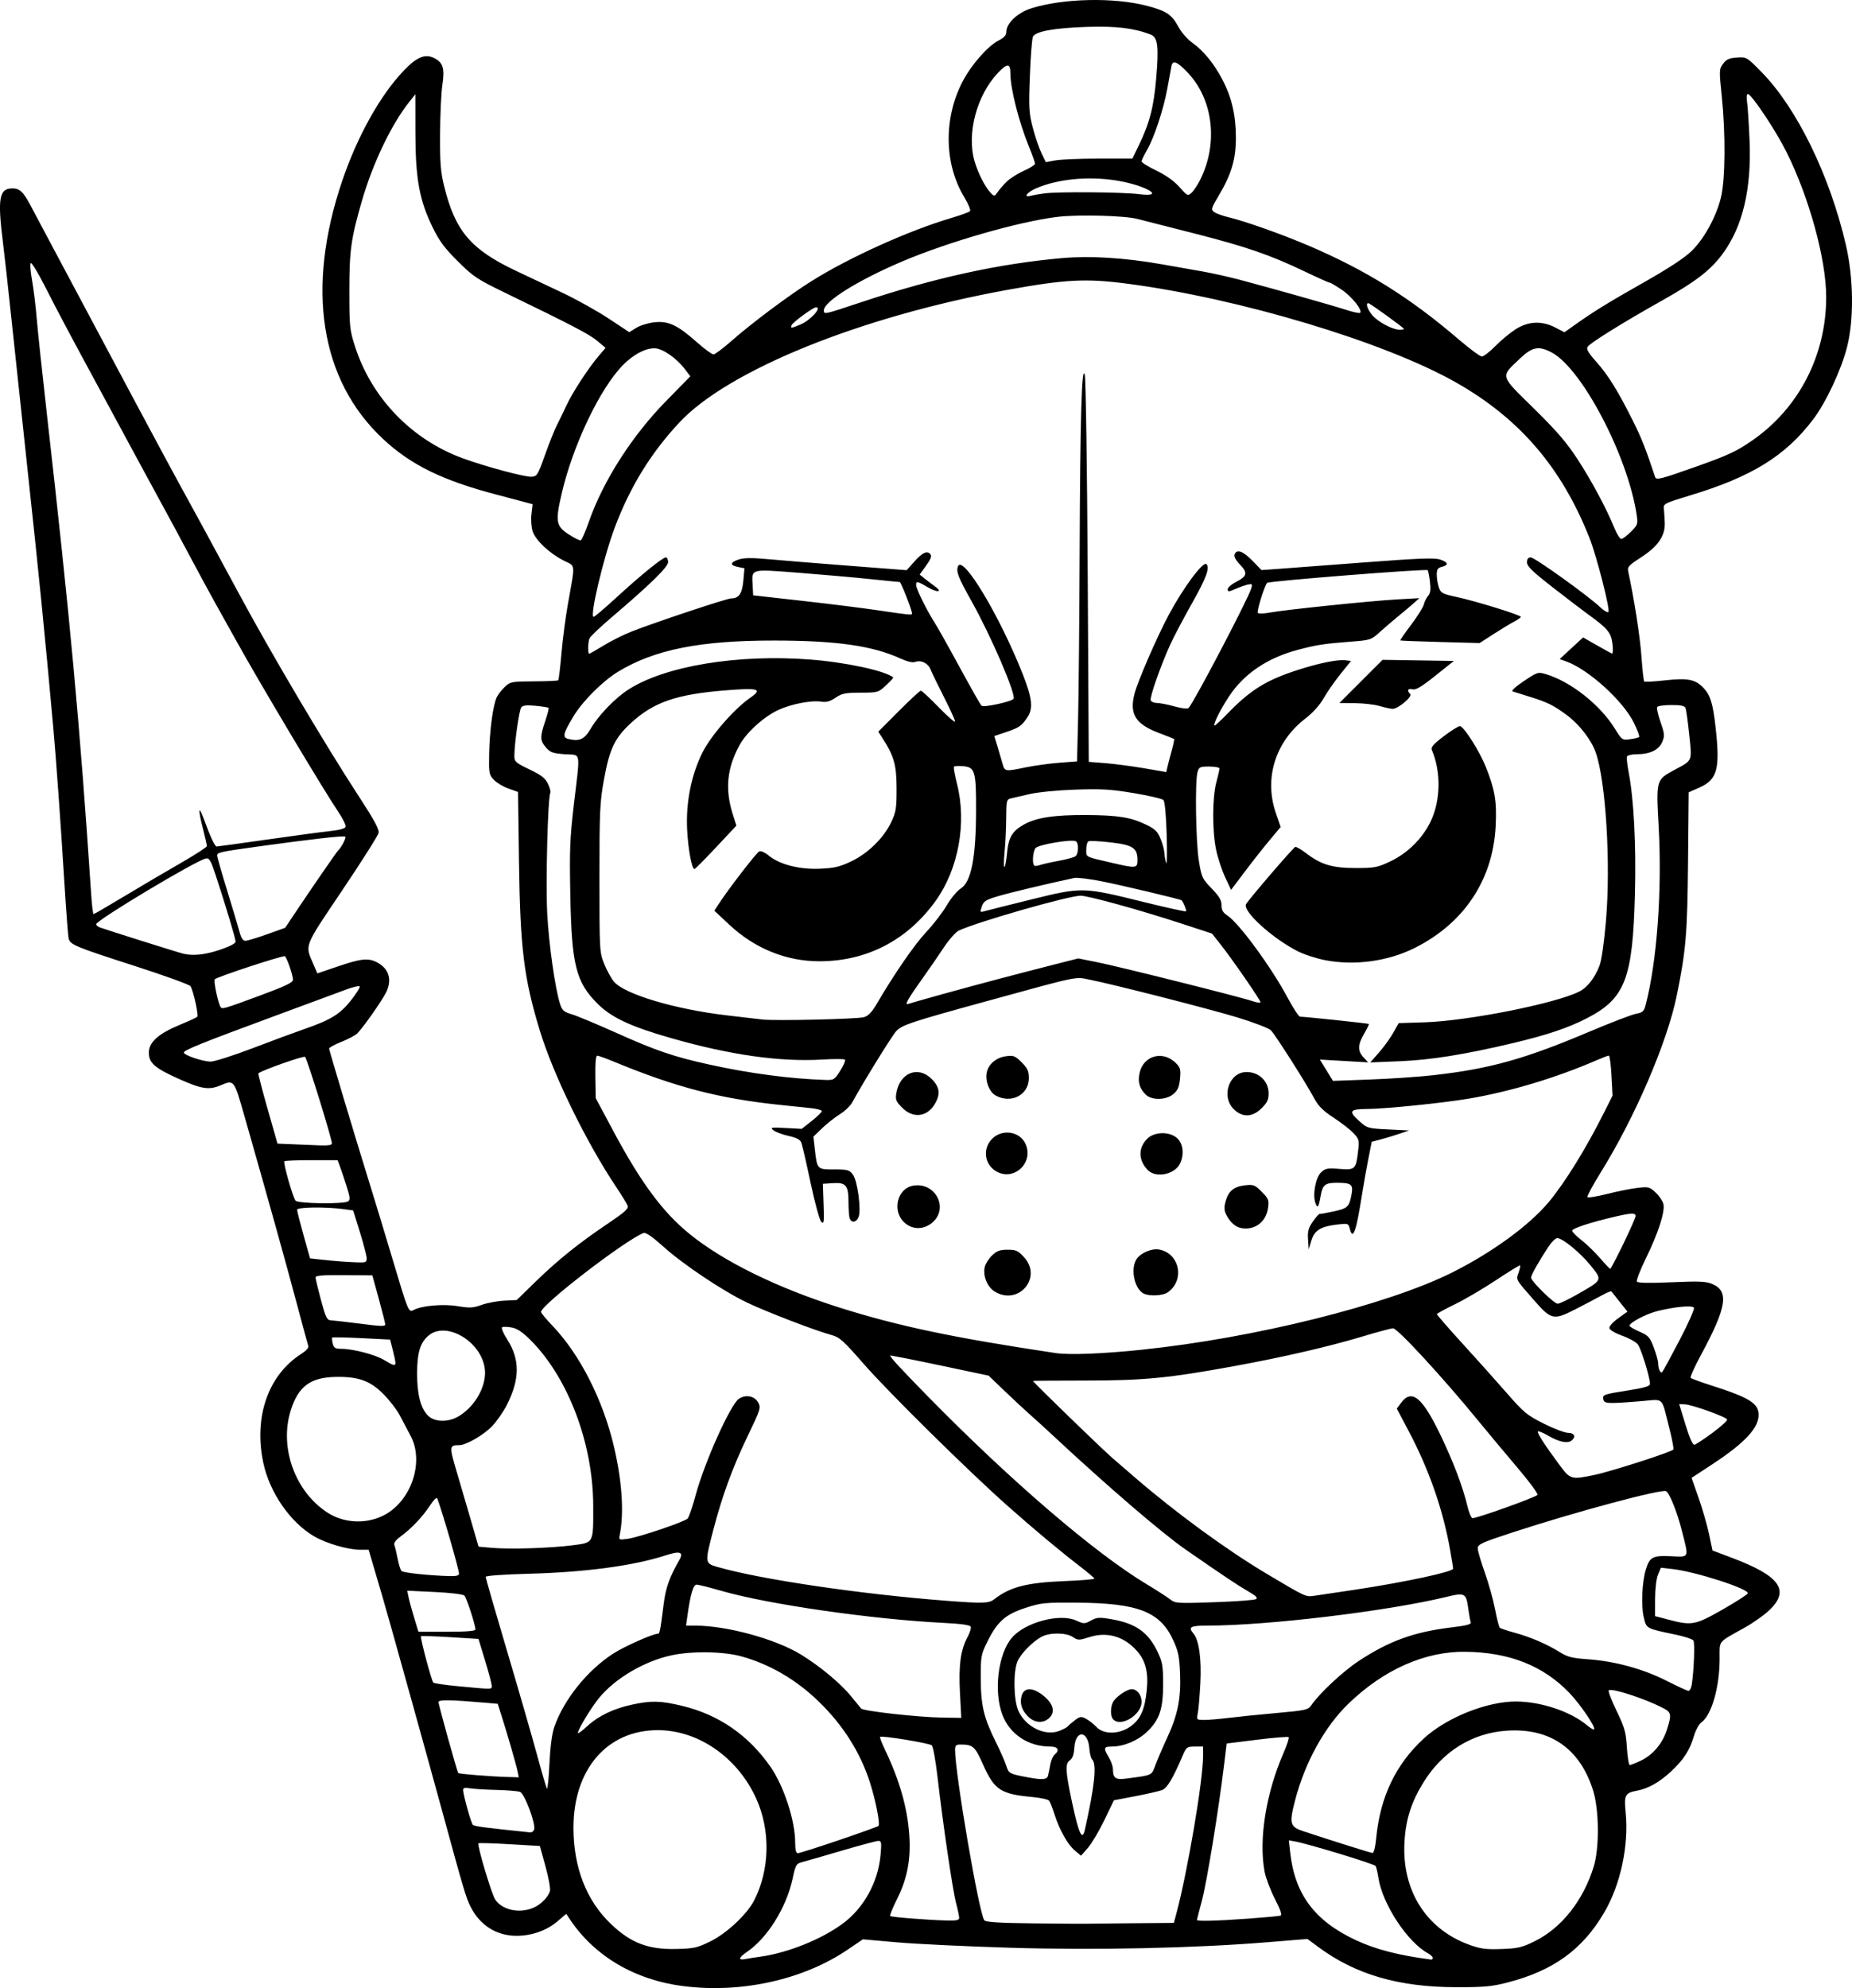 <?xml version="1.0" encoding="UTF-8" standalone="no"?>
<!-- Created with Inkscape (http://www.inkscape.org/) -->

<svg
   width="318.736mm"
   height="342.086mm"
   viewBox="0 0 318.736 342.086"
   version="1.1"
   id="svg1"
   xml:space="preserve"
   xmlns="http://www.w3.org/2000/svg"
   xmlns:svg="http://www.w3.org/2000/svg"><defs
     id="defs1"><clipPath
       clipPathUnits="userSpaceOnUse"
       id="clipPath3"><path
         id="path3"
         style="fill:#ff0000;fill-opacity:1;fill-rule:nonzero;stroke:none;stroke-width:0.265"
         d="M 117.464,-9.186 V 177.167 H 291.495 V -9.186 Z M 147.334,111.931 c 4.149,-0.092 4.552,4.357 -0.092,5.084 -1.195,0.187 -2.39,0.381 -3.57,0.655 -1.902,0.431 -3.801,0.869 -5.685,1.373 -4.843,1.295 -6.431,-3.457 -1.602,-4.804 2.039,-0.569 4.104,-1.04 6.168,-1.508 1.289,-0.299 2.595,-0.512 3.902,-0.719 0.31,-0.049 0.603,-0.075 0.88,-0.081 z" /></clipPath><clipPath
       clipPathUnits="userSpaceOnUse"
       id="clipPath29"><path
         id="path30"
         style="fill:#ff0000;fill-opacity:1;fill-rule:nonzero;stroke:none;stroke-width:0.265"
         d="M -43.23,-9.228 V 216.918 H 174.315 V -9.228 Z M 64.459,27.799 c 2.205,0.075 3.149,2.778 0.337,5.093 -1.015,0.835 -0.499,0.393 -1.541,1.333 -0.051,0.05 -0.1,0.101 -0.15,0.151 0.22,0.811 0.125,1.873 -0.521,3.116 -0.875,1.685 -1.749,3.37 -2.654,5.039 -0.978,1.836 -1.883,3.712 -2.891,5.53 -2.43,4.385 -6.499,1.653 -4.214,-2.809 0.315,-0.616 0.638,-1.229 0.953,-1.845 -0.007,-0.023 -0.015,-0.043 -0.022,-0.066 -0.595,-2.008 -0.069,-3.784 0.689,-5.659 1.274,-2.682 3.164,-4.982 5.254,-7.063 1.251,-1.138 0.627,-0.597 1.868,-1.628 0.964,-0.801 1.889,-1.157 2.675,-1.191 0.074,-0.003 0.146,-0.004 0.217,-0.001 z M 107.156,139.452 v 5.3e-4 h 1.332 c 3.185,0 4.318,2.034 3.452,3.522 1.261,1.236 0.77,3.284 -1.765,3.911 -0.549,0.616 -1.49,1.105 -2.851,1.261 -0.137,0.016 -0.274,0.031 -0.411,0.047 -2.651,0.305 -4.055,-0.978 -4.036,-2.332 -0.348,-0.335 -0.565,-0.745 -0.622,-1.186 -3.343,-0.946 -2.812,-4.861 1.596,-4.861 h 0.989 c 0.119,0 0.233,0.004 0.346,0.009 0.539,-0.217 1.168,-0.371 1.971,-0.371 z" /></clipPath><clipPath
       clipPathUnits="userSpaceOnUse"
       id="clipPath48"><path
         id="path49"
         style="fill:#ff0000;fill-opacity:1;fill-rule:nonzero;stroke:none;stroke-width:0.265"
         d="M 41.091,5.534 V 221.556 H 225.286 V 5.534 Z M 200.736,27.814 c 1.729,0.019 2.649,1.415 2.086,2.936 0.034,0.916 -0.448,2.032 -1.673,3.09 -1.147,0.992 -0.564,0.491 -1.752,1.502 -1.464,1.224 -2.914,2.469 -4.415,3.646 -1.776,1.393 -3.3,1.325 -4.092,0.54 -1.314,0.839 -2.65,1.642 -3.984,2.446 -4.294,2.588 -6.806,-1.809 -2.513,-4.397 1.384,-0.834 2.777,-1.656 4.133,-2.538 2.022,-1.284 4.052,-2.554 5.996,-3.956 1.191,-0.886 2.419,-1.714 3.69,-2.479 0.94,-0.565 1.799,-0.798 2.523,-0.79 z m -20.135,16.378 c 1.024,0.015 1.877,0.8 2.033,2.11 0.718,0.616 1.17,1.82 0.937,3.569 -0.199,1.498 -0.825,2.882 -1.489,4.224 -0.631,1.325 -1.475,2.521 -2.325,3.71 -0.383,0.58 -0.187,0.283 -0.588,0.891 -1.639,2.485 -3.795,2.512 -4.699,1.247 -2.336,3.06 -5.919,0.908 -3.888,-3.193 0.881,-1.779 1.751,-3.563 2.632,-5.343 0.834,-1.685 1.981,-2.401 2.971,-2.401 0.144,-8e-6 0.278,0.034 0.414,0.063 0.316,-0.73 0.627,-1.462 0.929,-2.198 0.772,-1.885 2.007,-2.694 3.073,-2.678 z" /></clipPath><clipPath
       clipPathUnits="userSpaceOnUse"
       id="clipPath83"><path
         id="path84"
         style="fill:#ff0000;fill-opacity:1;fill-rule:nonzero;stroke:none;stroke-width:0.265"
         d="M 132.474,-7.02 V 208.971 H 400.13 V -7.02 Z M 255.342,107.773 c 0.047,-0.001 0.095,-5.3e-4 0.143,0.002 1.045,0.054 2.19,0.946 2.813,2.886 0.307,0.956 0.456,1.952 0.58,2.946 0.105,0.896 0.146,1.798 0.173,2.7 0.049,0.457 0.091,0.915 0.134,1.373 0.032,0.334 -0.006,0.606 -0.033,0.887 0.917,0.087 1.972,0.687 2.893,1.982 0.57,0.801 1.075,1.645 1.573,2.491 0.431,0.671 0.926,1.295 1.376,1.954 0.093,0.157 0.186,0.314 0.279,0.471 1.353,2.285 0.702,4.101 -0.559,4.645 -1.02,0.911 -2.908,0.691 -4.385,-1.562 -0.239,-0.365 -0.478,-0.73 -0.729,-1.087 -0.216,-0.336 -0.388,-0.695 -0.574,-1.046 0.608,2.159 -0.889,3.607 -2.71,3.036 -0.616,0.275 -1.361,0.46 -2.342,0.399 -1.467,-0.091 -2.933,-0.193 -4.399,-0.296 -1.796,-0.111 -3.597,-0.198 -5.398,-0.193 -5.014,0.015 -5.014,-5.049 0,-5.065 1.903,-0.006 3.807,0.088 5.707,0.203 0.635,0.044 1.271,0.085 1.906,0.128 -2.172,-2.84 -4.36,-5.667 -6.601,-8.453 -2.161,-2.685 -1.065,-5.119 0.858,-5.113 0.628,0.002 1.345,0.277 2.066,0.876 0.364,-0.695 0.988,-1.1 1.69,-1.132 0.505,-0.023 1.05,0.149 1.567,0.543 0.093,-0.019 0.178,-0.065 0.274,-0.07 0.594,-0.032 1.239,0.203 1.815,0.734 -0.664,-2.602 0.469,-4.21 1.884,-4.241 z m 0.768,13.726 c -0.032,0.104 -0.068,0.203 -0.109,0.298 0.124,0.163 0.249,0.325 0.373,0.488 -0.098,-0.264 -0.22,-0.535 -0.254,-0.779 -0.004,-0.001 -0.007,-0.005 -0.01,-0.006 z m 30.329,39.335 h 0.777 c 5.014,0 5.014,5.065 0,5.065 h -0.777 c -5.014,0 -5.014,-5.065 0,-5.065 z" /></clipPath><clipPath
       clipPathUnits="userSpaceOnUse"
       id="clipPath102"><path
         id="path103"
         style="fill:#ff0000;fill-opacity:1;fill-rule:nonzero;stroke:none;stroke-width:0.265"
         d="M 245.095,-91.085 V 149.538 H 484.247 V -91.085 Z M 386.76,31.187 h 1.65 c 5.014,0 5.014,5.065 0,5.065 h -1.65 c -5.014,0 -5.014,-5.065 0,-5.065 z M 278.242,82.629 c 1.018,-0.028 2.247,0.632 3.228,2.236 0.354,0.578 0.768,1.115 1.156,1.669 -0.179,-0.355 -0.185,-0.572 0.174,-0.552 0.231,0.012 0.612,0.121 1.194,0.353 1.53,0.608 2.705,1.776 3.919,2.845 1.817,1.6 0.342,0.262 2.186,1.957 3.604,3.312 0.416,6.943 -3.167,3.954 -0.796,1.298 -2.871,1.492 -4.73,-0.776 -1.836,-2.239 -3.672,-4.499 -5.159,-6.99 -1.607,-2.69 -0.498,-4.649 1.199,-4.696 z m 48.669,29.818 c 0.832,-0.023 1.844,0.352 2.893,1.294 1.313,1.18 2.463,2.509 3.553,3.893 0.661,0.847 0.337,0.434 0.973,1.24 1.192,1.511 1.339,2.902 0.893,3.822 -0.016,1.86 -2.198,3.006 -4.869,1.014 -1.747,-1.303 -3.553,-2.525 -5.469,-3.568 -3.578,-1.948 -3.294,-5.278 -0.617,-5.341 0.191,-0.004 0.416,0.041 0.631,0.072 -0.168,-1.358 0.693,-2.391 2.01,-2.427 z" /></clipPath><clipPath
       clipPathUnits="userSpaceOnUse"
       id="clipPath113"><path
         id="path114"
         style="fill:#ff0000;fill-opacity:1;fill-rule:nonzero;stroke:none;stroke-width:0.265"
         d="m 157.066,-116.178 v 259.561 h 295.043 v -259.561 z M 393.264,24.766 c 0.581,0.011 1.242,0.145 1.968,0.439 0.12,0.049 0.24,0.098 0.36,0.146 4.647,1.882 2.736,6.584 -1.907,4.692 -0.149,-0.061 -0.299,-0.122 -0.449,-0.182 -3.917,-1.596 -3.112,-5.153 0.027,-5.095 z M 342.535,35.836 c 1.181,-0.021 2.405,1.064 2.649,3.402 0.172,1.646 0.305,3.295 0.421,4.946 0.065,0.913 0.111,1.827 0.156,2.741 0.246,5.008 -4.813,5.256 -5.059,0.248 -0.043,-0.879 -0.087,-1.758 -0.149,-2.635 -0.107,-1.53 -0.233,-3.058 -0.382,-4.584 -0.259,-2.651 1.026,-4.095 2.365,-4.118 z m -33.149,10.457 c 3.772,0.034 4.177,4.206 -0.279,5.096 -2.779,0.555 -5.597,1.027 -8.441,1.011 -5.014,-0.028 -5.014,-5.084 0,-5.064 2.507,0.01 4.994,-0.417 7.443,-0.913 0.461,-0.093 0.887,-0.134 1.277,-0.13 z" /></clipPath><clipPath
       clipPathUnits="userSpaceOnUse"
       id="clipPath120"><path
         id="path121"
         style="fill:#ff0000;fill-opacity:1;fill-rule:nonzero;stroke:none;stroke-width:0.265"
         d="M 344.491,-224.742 V 93.74 H 637.437 V -224.742 Z m 57.98,209.9 c 0.18,0.019 0.442,0.736 1.12,2.612 1.049,2.901 1.048,6.019 1.03,9.064 0.014,1.384 -0.104,2.763 -0.22,4.14 -0.594,7.065 -7.742,6.459 -7.137,-0.606 0.102,-1.192 0.212,-2.384 0.194,-3.582 0.01,-1.333 0.012,-2.65 -0.1,-3.98 -0.028,-0.332 -0.067,-0.662 -0.101,-0.994 -0.05,-0.273 -0.127,-0.542 -0.151,-0.819 -0.002,-0.026 0.051,-0.015 0.077,-0.022 v 5.291e-4 c 4.911,-1.36 4.827,-5.865 5.286,-5.815 z m 133.457,6.23 c 1.673,0.041 3.331,1.648 3.508,4.967 0.11,2.057 0.326,4.101 0.649,6.136 0.19,1.182 0.086,0.629 0.301,1.658 1.455,6.94 -5.614,8.389 -7.016,1.438 -0.27,-1.337 -0.151,-0.677 -0.36,-1.978 -0.342,-2.169 -0.587,-4.348 -0.701,-6.541 -0.194,-3.762 1.722,-5.726 3.618,-5.679 z" /></clipPath><clipPath
       clipPathUnits="userSpaceOnUse"
       id="clipPath135"><path
         id="path136"
         style="fill:#ff0000;fill-opacity:1;fill-rule:nonzero;stroke:none;stroke-width:0.265"
         d="M 477.204,-278.281 V 24.964 H 771.33 V -278.281 Z m 210.631,135.235 c 0.649,0.035 1.758,0.625 3.629,1.812 2.196,1.392 3.007,3.98 3.718,6.326 2.056,6.786 -4.882,8.854 -6.864,2.046 -0.027,-0.092 -0.73,-2.143 -0.731,-2.214 -7.9e-4,-0.063 0.207,0.09 0.187,0.03 -0.102,-0.312 -0.801,-0.228 -0.785,-0.595 0.214,-4.87 -0.582,-7.482 0.845,-7.405 z m -130.474,16.82 c 0.913,0.03 1.975,0.321 3.143,0.957 2.784,1.515 5.891,2.183 8.941,2.926 0.049,0.011 0.098,0.023 0.147,0.034 0.394,-0.233 0.868,-0.356 1.405,-0.343 0.586,0.014 1.246,0.191 1.956,0.556 0.817,-0.371 1.604,-0.614 2.297,-0.621 2.818,-0.029 4.295,2.613 2.367,5.305 3.089,4.801 -0.884,8.357 -4.597,5.381 -3.035,3.455 -7.309,1.009 -5.866,-3.51 -3.376,-0.823 -6.775,-1.657 -9.854,-3.322 -5.068,-2.74 -3.897,-7.494 0.06,-7.363 z" /></clipPath></defs><g
     id="layer1"
     transform="translate(-469.969,288.926)"><path
       style="fill:#000000"
       d="m 587.596,52.825 c -8.403,-1.066 -15.368,-5.184 -19.613,-11.596 l -0.563,-0.85 -1.515,1.297 c -1.84,1.575 -4.459,2.498 -7.06,2.488 -3.455,-0.013 -6.306,-1.833 -7.911,-5.048 -0.773,-1.549 -1.181,-2.923 -4.764,-16.051 -2.74,-10.037 -9.497,-34.29 -10.419,-37.394 -0.461,-1.552 -1.175,-3.973 -1.587,-5.38 l -0.749,-2.558 h -1.492 c -2.06,0 -5.808,-1.093 -7.87,-2.294 -4.131,-2.407 -7.697,-7.568 -8.775,-12.699 -1.664,-7.926 0.871,-15.123 6.603,-18.746 0.722,-0.456 1.243,-1.029 1.158,-1.273 -0.085,-0.244 -1.021,-3.697 -2.081,-7.675 -1.82,-6.832 -5.099,-18.571 -8.892,-31.838 -1.842,-6.442 -1.783,-6.366 -4.143,-5.38 -1.996,0.834 -3.243,0.643 -7.124,-1.089 -4.269,-1.906 -5.257,-2.788 -5.204,-4.652 0.049,-1.731 1.708,-3.186 5.346,-4.685 1.482,-0.611 2.817,-1.225 2.967,-1.365 0.265,-0.247 -0.612,-4.302 -1.138,-5.264 -0.143,-0.261 -4.451,-1.825 -9.574,-3.475 -10.42,-3.356 -11.173,-3.672 -11.423,-4.787 -0.097,-0.433 -0.423,-4.756 -0.724,-9.607 -0.65,-10.472 -1.437,-21.436 -1.924,-26.811 -1.48,-16.325 -2.424,-25.809 -4.268,-42.862 -1.164,-10.769 -2.506,-23.31 -2.981,-27.869 -0.475,-4.56 -1.103,-10.195 -1.395,-12.524 -0.957,-7.633 -0.658,-9.349 1.629,-9.349 1.227,0 1.867,0.592 3.054,2.822 0.568,1.067 2.468,4.639 4.222,7.938 10.01,18.821 19.799,37.119 21.422,40.04 1.706,3.072 6.311,11.549 10.061,18.521 5.779,10.744 14.969,26.277 21.16,35.762 2.341,3.586 3.216,5.222 3.106,5.802 -0.085,0.444 -2.9,4.891 -6.256,9.882 -6.68,9.934 -6.436,9.318 -5.005,12.653 l 0.711,1.657 3.575,-1.216 c 3.954,-1.345 5.18,-1.471 6.693,-0.689 2.075,1.073 2.657,3.042 1.544,5.223 -0.793,1.555 -4.135,6.282 -4.982,7.048 -0.382,0.345 -1.629,0.997 -2.772,1.448 -1.143,0.451 -2.056,0.963 -2.03,1.136 0.077,0.516 4.636,15.714 6.655,22.188 1.029,3.298 2.934,9.569 4.234,13.935 2.737,9.189 2.787,9.31 3.665,8.84 1.399,-0.749 5.072,-1.07 7.552,-0.661 2.104,0.347 2.665,0.318 4.147,-0.214 0.942,-0.339 2.687,-0.666 3.876,-0.727 l 2.163,-0.111 3.233,-3.152 c 3.815,-3.719 7.52,-6.694 12.479,-10.021 2.848,-1.911 3.561,-2.551 3.382,-3.038 -0.125,-0.339 -0.989,-1.755 -1.92,-3.146 -5.235,-7.816 -10.896,-19.412 -13.233,-27.104 -2.722,-8.961 -3.349,-14.068 -3.555,-28.946 l -0.166,-12.013 -1.655,-0.588 c -0.91,-0.323 -2.045,-1.004 -2.521,-1.514 -0.812,-0.869 -0.861,-1.145 -0.795,-4.467 0.083,-4.122 0.688,-8.538 1.344,-9.799 0.252,-0.485 0.884,-1.279 1.404,-1.764 0.89,-0.831 1.177,-0.883 4.961,-0.9 2.209,-0.01 4.091,-0.093 4.184,-0.185 0.092,-0.092 0.339,-2.154 0.548,-4.582 0.209,-2.428 0.704,-6.234 1.099,-8.458 1.305,-7.338 1.385,-6.498 -0.722,-7.566 -2.446,-1.24 -4.817,-3.474 -5.328,-5.021 -0.23,-0.698 -0.324,-2.012 -0.212,-2.961 l 0.202,-1.706 -1.305,-0.354 c -0.718,-0.195 -2.877,-0.766 -4.799,-1.269 -9.421,-2.468 -14.862,-5.134 -19.67,-9.637 -10.79,-10.104 -13.274,-25.877 -6.991,-44.385 2.597,-7.65 6.484,-14.633 10.512,-18.883 2.31,-2.438 3.765,-3.042 5.35,-2.222 1.505,0.778 1.796,1.764 1.368,4.643 -0.198,1.329 -0.374,5.114 -0.391,8.413 -0.027,4.975 0.094,6.508 0.707,8.996 1.901,7.709 4.596,10.877 12.383,14.55 2.066,0.975 5.681,2.683 8.035,3.797 2.353,1.114 5.89,3.087 7.859,4.385 l 3.58,2.36 1.219,-0.753 c 0.67,-0.414 2.085,-0.843 3.143,-0.952 2.4,-0.248 3.947,0.486 7.303,3.461 1.289,1.143 2.561,2.075 2.826,2.07 0.265,-0.004 1.673,-1.058 3.128,-2.34 3.437,-3.029 9.84,-7.816 13.689,-10.233 6.569,-4.124 16.773,-8.73 24.217,-10.931 1.543,-0.456 2.941,-0.965 3.107,-1.131 0.167,-0.167 -0.26,-1.229 -0.959,-2.381 -3.492,-5.757 -3.613,-13.575 -0.31,-19.93 1.488,-2.863 4.323,-6.104 6.157,-7.04 0.98,-0.5 1.371,-0.926 1.371,-1.494 0,-1.519 1.954,-3.346 4.38,-4.095 5.505,-1.7 14.153,-1.88 19.785,-0.411 3.392,0.885 4.31,1.499 5.468,3.654 0.485,0.903 1.526,2.102 2.314,2.663 1.989,1.418 3.762,3.581 5.236,6.386 1.607,3.058 2.316,6.11 2.323,9.997 0.006,3.68 -0.755,6.266 -2.913,9.899 -1.351,2.274 -1.406,2.469 -0.824,2.894 0.343,0.251 1.445,0.651 2.448,0.888 2.856,0.676 9.293,2.961 13.872,4.924 9.95,4.266 17.386,8.919 25.862,16.182 1.836,1.574 3.589,2.861 3.894,2.861 0.305,0 1.343,-0.801 2.306,-1.781 0.963,-0.98 2.532,-2.284 3.487,-2.898 2.184,-1.405 4.531,-1.505 6.869,-0.293 l 1.549,0.803 1.626,-1.156 c 3.394,-2.414 5.701,-3.838 11.994,-7.404 4.362,-2.471 7.081,-4.259 8.296,-5.455 2.171,-2.136 4.215,-5.88 5.019,-9.198 0.747,-3.082 0.812,-10.878 0.143,-17.348 -0.47,-4.547 -0.463,-4.717 0.227,-5.644 0.569,-0.765 1.046,-0.978 2.381,-1.065 1.654,-0.108 1.693,-0.085 4.211,2.475 6.097,6.197 11.776,17.829 14.544,29.79 1.327,5.736 1.402,12.833 0.187,17.585 -1,3.911 -3.626,9.511 -5.81,12.393 -4.787,6.316 -10.583,9.895 -21.239,13.113 -4.289,1.295 -4.563,1.432 -4.472,2.224 0.053,0.464 0.124,1.584 0.156,2.488 0.081,2.253 -1.164,4.046 -4.144,5.974 -2.078,1.344 -2.317,1.613 -2.142,2.415 1.022,4.697 2.032,11.173 2.272,14.573 0.161,2.28 0.375,4.228 0.476,4.329 0.101,0.101 1.723,0.012 3.605,-0.198 3.916,-0.437 5.219,-0.172 6.635,1.345 1.145,1.227 1.585,2.659 2.03,6.606 0.826,7.328 0.341,9.129 -2.84,10.533 l -1.774,0.783 -0.112,11.981 c -0.116,12.37 -0.358,15.24 -1.942,22.988 -1.645,8.05 -7.174,20.918 -13.058,30.391 -1.368,2.202 -2.408,4.13 -2.313,4.285 0.096,0.155 1.611,-0.084 3.368,-0.531 1.757,-0.447 4.109,-0.919 5.227,-1.049 1.913,-0.222 2.098,-0.175 3.137,0.796 0.607,0.567 1.209,1.449 1.337,1.96 0.324,1.291 -0.854,4.959 -3.002,9.35 -0.981,2.005 -1.68,3.811 -1.555,4.014 0.154,0.249 2.083,0.288 5.943,0.119 4.747,-0.208 5.934,-0.159 7.009,0.291 2.949,1.232 2.515,3.994 -1.918,12.198 -1.106,2.047 -1.908,3.831 -1.783,3.964 0.126,0.133 1.793,0.741 3.705,1.351 6.402,2.045 7.989,3.041 7.989,5.018 0,2.289 -2.423,4.865 -8.039,8.544 l -3.497,2.291 1.211,3.448 c 0.666,1.896 1.476,4.708 1.801,6.248 l 0.59,2.8 3.374,1.273 c 8.189,3.091 9.969,5.539 6.489,8.922 -0.88,0.855 -2.825,2.24 -4.322,3.077 -4.751,2.657 -4.308,2.104 -4.315,5.388 -0.01,4.917 -1.395,9.699 -3.168,10.94 -0.393,0.275 -0.964,1.342 -1.269,2.37 -0.723,2.433 -1.759,4.03 -3.926,6.051 -1.989,1.855 -3.919,2.944 -5.864,3.309 -2.051,0.385 -2.244,0.754 -1.95,3.734 0.565,5.735 -0.872,12.432 -3.7,17.249 -3.735,6.362 -8.746,9.985 -16.629,12.021 -2.692,0.695 -4.033,0.818 -8.819,0.809 -9.939,-0.02 -17.333,-2.174 -23.743,-6.916 l -1.87,-1.384 -6.949,0.566 c -12.62,1.028 -29.568,1.388 -44.343,0.942 -7.373,-0.223 -16.064,-0.639 -19.313,-0.925 l -5.908,-0.52 -2.598,1.763 c -7.65,5.191 -18.285,7.556 -28.273,6.289 z m 13.229,-5.071 c 4.702,-0.652 10.455,-2.955 14.141,-5.66 3.65,-2.679 6.11,-7.116 6.546,-11.805 0.2,-2.154 0.155,-2.461 -0.36,-2.461 -0.324,0 -3.085,0.736 -6.136,1.634 -3.051,0.899 -6.118,1.785 -6.815,1.969 -1.236,0.326 -1.281,0.4 -1.846,3 -1.059,4.882 -4.324,10.107 -7.789,12.467 -1.511,1.03 -1.626,1.515 -0.299,1.261 0.534,-0.102 1.685,-0.285 2.558,-0.406 z M 716.536,47.948 c 0,-0.187 -0.34,-0.523 -0.756,-0.745 -3.565,-1.908 -7.911,-8.513 -8.589,-13.055 -0.133,-0.89 -0.348,-1.79 -0.478,-2 -0.221,-0.357 -11.714,-3.851 -13.931,-4.236 l -1.001,-0.173 0.23,2.073 c 0.803,7.223 4.215,11.781 11.297,15.095 3.418,1.599 7.291,2.599 12.965,3.348 0.146,0.019 0.265,-0.118 0.265,-0.305 z M 592.192,45.14 c 2.84,-1.395 6.345,-4.672 7.574,-7.08 2.693,-5.278 2.836,-11.998 0.372,-17.467 -3.199,-7.102 -9.962,-11.816 -16.952,-11.816 -8.707,0 -14.508,6.695 -14.52,16.757 -0.008,6.869 2.237,12.616 6.507,16.654 3.42,3.235 6.379,4.355 11.197,4.24 3.027,-0.072 3.606,-0.201 5.821,-1.289 z m 141.843,-0.013 c 4.669,-2.288 8.418,-7.015 10.225,-12.89 0.988,-3.214 0.931,-9.771 -0.115,-13.095 -2.266,-7.205 -7.384,-10.758 -14.81,-10.28 -5.951,0.383 -11.056,3.535 -14.361,8.865 -2.125,3.428 -3.074,6.407 -3.291,10.331 -0.46,8.314 3.749,14.967 11.165,17.649 1.952,0.706 2.852,0.824 5.542,0.728 2.802,-0.1 3.521,-0.267 5.644,-1.308 z m -69.226,-3.127 7.186,-0.062 0.403,-1.499 c 1.95,-7.256 4.628,-23.028 4.628,-27.259 v -1.581 h -1.424 c -1.348,0 -1.459,0.083 -2.092,1.56 -1.702,3.971 -2.662,5.582 -3.527,5.919 -0.492,0.192 -2.562,0.667 -4.599,1.056 l -3.705,0.707 -1.64,3.404 c -0.902,1.872 -2.176,4.019 -2.831,4.771 l -1.191,1.367 -1.065,-0.896 c -1.25,-1.052 -2.637,-3.523 -3.506,-6.246 -0.34,-1.067 -0.757,-2.116 -0.926,-2.331 -0.169,-0.215 -1.458,-0.497 -2.864,-0.628 -5.509,-0.512 -6.545,-1.2 -8.538,-5.673 -1.356,-3.043 -1.701,-3.347 -3.808,-3.358 -0.825,-0.004 -0.97,0.14 -0.967,0.965 0.012,4.151 4.127,28.117 5.027,29.274 0.246,0.316 2.513,0.46 8.326,0.529 4.393,0.052 8.424,0.083 8.958,0.068 0.534,-0.015 4.204,-0.054 8.156,-0.088 z m -29.764,-0.926 c 0,-0.282 -0.241,-1.433 -0.536,-2.558 -0.591,-2.256 -2.267,-13.647 -3.182,-21.625 -0.323,-2.813 -0.769,-5.289 -0.992,-5.5 -0.396,-0.376 -8.644,-1.725 -8.911,-1.457 -0.074,0.074 0.313,1.075 0.861,2.223 2.507,5.258 3.839,9.923 4.173,14.613 0.297,4.166 -0.337,7.535 -2.068,10.994 -0.774,1.547 -1.327,2.893 -1.228,2.992 0.194,0.194 6.541,0.695 9.855,0.778 1.561,0.039 2.028,-0.067 2.028,-0.461 z m 49.69,0.137 c 2.842,-0.206 5.365,-0.439 5.608,-0.518 0.305,-0.099 0.008,-0.99 -0.963,-2.89 -0.772,-1.511 -1.566,-3.601 -1.764,-4.645 -1.045,-5.51 0.225,-13.524 3.234,-20.408 0.614,-1.405 1.022,-2.649 0.906,-2.765 -0.116,-0.116 -2.565,0.081 -5.442,0.438 l -5.231,0.648 -0.449,3.704 c -0.943,7.778 -2.959,20.128 -3.794,23.252 -0.479,1.792 -0.872,3.325 -0.872,3.408 0,0.255 3.352,0.169 8.768,-0.224 z M 561.766,39.338 c 1.277,-0.544 2.537,-1.81 2.852,-2.868 0.116,-0.388 -0.227,-2.293 -0.762,-4.233 l -0.973,-3.528 -5.208,-0.309 c -2.865,-0.17 -5.28,-0.238 -5.367,-0.15 -0.264,0.264 2.248,8.69 2.878,9.651 1.196,1.826 4.154,2.472 6.581,1.438 z m 52.582,-11.635 c 3.629,-1.232 6.692,-2.335 6.807,-2.45 0.32,-0.32 -0.464,-4.33 -1.461,-7.462 -1.647,-5.179 -4.653,-9.921 -8.869,-13.992 -3.863,-3.73 -8.398,-6.373 -13.232,-7.713 -3.099,-0.859 -8.474,-0.95 -11.996,-0.203 -4.657,0.987 -9.669,3.913 -12.466,7.277 -1.37,1.648 -3.691,5.477 -3.7,6.104 -0.002,0.17 0.722,-0.36 1.61,-1.178 1.945,-1.793 4.546,-3.036 7.793,-3.724 3.262,-0.691 4.81,-0.652 8.451,0.212 6.336,1.505 11.475,5.034 15.278,10.493 2.308,3.312 4.251,9.259 4.256,13.025 0.002,1.295 0.142,1.852 0.467,1.852 0.255,0 3.433,-1.008 7.062,-2.241 z m 92.465,-0.317 c 0.688,-7.141 3.375,-12.758 8.236,-17.212 3.899,-3.573 10.832,-6.344 15.833,-6.329 4.306,0.013 9.412,1.726 12.245,4.109 0.558,0.469 1.091,0.777 1.185,0.683 0.335,-0.335 -2.357,-4.305 -4.26,-6.283 -4.495,-4.672 -10.299,-6.967 -17.871,-7.065 -6.963,-0.09 -14.086,3.072 -20.162,8.952 -4.076,3.944 -7.473,10.104 -9.159,16.609 -1.046,4.037 -0.907,4.547 1.452,5.328 4.9,1.621 11.503,3.699 11.861,3.731 0.239,0.022 0.493,-0.976 0.642,-2.521 z m -50.152,-1.411 c 1.699,-7.513 2.101,-11.331 1.279,-12.152 -0.213,-0.213 -0.432,-1.054 -0.488,-1.869 -0.215,-3.168 -2.384,-3.302 -2.587,-0.16 -0.078,1.213 -0.311,1.851 -0.802,2.195 -0.803,0.562 -0.724,1.898 0.433,7.312 1.127,5.272 1.733,6.581 2.164,4.674 z m -94.774,-0.076 c 0.349,-0.908 -1.622,-6.205 -2.418,-6.499 -0.391,-0.145 -2.24,-0.298 -4.108,-0.341 -1.868,-0.043 -3.912,-0.169 -4.543,-0.28 -0.832,-0.147 -1.145,-0.07 -1.14,0.278 0.011,0.871 1.353,5.684 1.674,6.006 0.262,0.262 2.127,0.508 9.885,1.307 0.249,0.026 0.541,-0.186 0.65,-0.47 z m 3.47,-17.651 c 1.647,-4.727 5.645,-9.715 10.125,-12.631 1.847,-1.203 6.813,-3.42 7.659,-3.42 0.377,0 0.427,-0.244 1.065,-5.244 0.345,-2.705 1.021,-4.586 2.679,-7.452 0.799,-1.383 0.126,-1.611 -2.36,-0.801 -5.462,1.78 -13.821,2.906 -23.475,3.161 -4.476,0.118 -7.497,0.336 -7.497,0.541 0,0.188 1.655,5.922 3.678,12.742 2.023,6.82 4.345,14.86 5.16,17.867 0.815,3.007 1.581,5.627 1.702,5.821 0.121,0.194 0.317,-1.711 0.435,-4.233 0.138,-2.94 0.436,-5.219 0.83,-6.35 z m 84.979,8.378 c 0.093,-0.34 0.267,-1.197 0.386,-1.905 0.119,-0.708 0.45,-1.482 0.736,-1.719 0.938,-0.778 0.611,-1.403 -0.735,-1.403 -3.794,0 -6.99,-2.129 -8.249,-5.493 -1.513,-4.045 -0.735,-10.405 1.616,-13.199 2.24,-2.662 8.226,-4.284 11.074,-3 1.349,0.609 1.451,0.609 2.576,0.003 1.042,-0.561 1.437,-0.584 3.578,-0.211 4.157,0.724 6.299,2.26 7.91,5.672 0.795,1.684 0.916,2.406 0.918,5.468 0.002,4.295 -0.611,6.13 -2.734,8.186 -1.59,1.54 -4.039,2.574 -6.096,2.574 -1.412,0 -1.485,0.258 -0.518,1.844 0.387,0.635 0.707,1.552 0.711,2.037 0.012,1.573 0.452,1.879 2.338,1.624 4.614,-0.624 4.268,-0.455 5.023,-2.446 0.381,-1.003 1.26,-3.043 1.954,-4.533 1.827,-3.922 2.416,-6.82 2.243,-11.049 -0.123,-3.008 -0.303,-3.87 -1.221,-5.856 -2.231,-4.822 -6.043,-6.302 -16.433,-6.377 -5.71,-0.042 -6.256,0.014 -8.987,0.905 -3.449,1.126 -4.83,2.358 -6.539,5.828 -1.085,2.205 -1.137,2.496 -1.124,6.375 0.015,4.612 0.516,6.695 2.629,10.944 0.724,1.455 1.509,3.241 1.745,3.969 0.445,1.373 0.528,1.42 3.549,1.999 2.609,0.501 3.463,0.445 3.65,-0.236 z m -91.317,-0.882 c -0.229,-1.118 -1.805,-6.544 -2.862,-9.852 l -0.527,-1.65 -2.185,-0.189 c -5.966,-0.515 -8.006,-0.544 -8.007,-0.117 -10e-4,0.485 3.2,11.991 3.399,12.218 0.143,0.163 5.609,0.6 8.536,0.682 l 1.88,0.053 z M 752.357,14.026 c 2.071,-0.973 3.753,-2.972 4.502,-5.349 0.841,-2.669 0.778,-2.969 -0.794,-3.771 -3.139,-1.601 -8.598,-3.373 -9.216,-2.991 -0.158,0.098 0.435,1.672 1.318,3.499 1.414,2.924 1.628,3.683 1.794,6.341 0.104,1.661 0.327,3.02 0.495,3.02 0.169,0 1.024,-0.337 1.9,-0.749 z M 653.73,8.134 c 0.104,-0.145 0.641,-0.611 1.195,-1.035 0.906,-0.696 1.098,-0.724 1.94,-0.286 0.514,0.267 1.319,0.898 1.79,1.402 1.265,1.354 3.969,1.305 5.918,-0.107 1.694,-1.227 2.432,-2.893 2.761,-6.238 0.299,-3.031 -0.198,-5.027 -1.667,-6.7 -2.203,-2.509 -5.121,-3.375 -8.154,-2.419 -1.872,0.59 -2,0.589 -2.92,-0.013 -1.167,-0.764 -3.958,-0.784 -5.354,-0.038 -1.557,0.832 -3.604,2.924 -4.157,4.245 -0.759,1.817 -0.666,6.696 0.163,8.521 1.262,2.779 4.62,4.402 7.074,3.42 0.672,-0.269 1.307,-0.608 1.411,-0.752 z m -6.826,-1.705 c -1.082,-1.082 -1.447,-2.212 -1.127,-3.488 0.41,-1.633 2.041,-1.596 3.985,0.09 1.5,1.3 1.808,2.627 0.836,3.599 -1.025,1.025 -2.551,0.941 -3.694,-0.201 z m 14.67,0.514 c -0.577,-0.577 -0.514,-2.426 0.112,-3.253 0.689,-0.91 2.326,-1.963 3.056,-1.966 0.918,-0.004 1.701,0.997 1.701,2.175 0,2.213 -3.507,4.406 -4.868,3.044 z m 19.871,-0.279 c 1.547,-0.193 5.244,-0.569 8.216,-0.836 5.023,-0.452 5.443,-0.545 5.978,-1.326 1.415,-2.066 5.451,-5.835 8.159,-7.62 5.238,-3.452 9.508,-5.001 15.945,-5.781 2.668,-0.323 3.485,-0.542 3.349,-0.896 -0.099,-0.258 -0.285,-1.261 -0.413,-2.23 -0.374,-2.819 -0.546,-2.913 -3.849,-2.112 -10.081,2.444 -30.755,4.924 -41.045,4.924 -2.967,0 -3.376,0.235 -2.405,1.383 0.945,1.118 1.393,4.377 1.174,8.54 -0.116,2.206 -0.314,4.528 -0.439,5.158 -0.225,1.136 -0.215,1.147 1.145,1.147 0.755,0 2.638,-0.158 4.185,-0.35 z m -46.264,-4.324 c -0.249,-4.721 0.11,-7.355 1.31,-9.594 0.393,-0.734 0.64,-1.529 0.549,-1.767 -0.113,-0.293 -1.625,-0.506 -4.697,-0.661 -12.372,-0.624 -30.191,-3.194 -38.221,-5.512 -2.037,-0.588 -3.957,-1.07 -4.265,-1.072 -0.572,-0.002 -1.073,1.703 -1.581,5.378 l -0.231,1.676 h 1.549 c 5.422,0 13.762,2.271 18.167,4.947 3.233,1.964 6.855,4.968 8.655,7.177 0.811,0.996 1.603,1.961 1.761,2.144 0.38,0.443 9.841,1.5 13.964,1.559 l 3.269,0.047 z m 125.949,-1.411 c 0.373,-2.442 0.551,-7.165 0.284,-7.574 -0.154,-0.237 -1.464,-0.679 -2.912,-0.982 -5.318,-1.115 -5.158,-1.029 -5.64,-3.039 -0.469,-1.957 -0.297,-6.007 0.348,-8.149 0.664,-2.205 1.169,-2.48 4.308,-2.337 3.252,0.148 3.13,0.424 1.922,-4.335 -0.816,-3.219 -2.108,-6.475 -2.718,-6.852 -0.72,-0.445 -15.759,3.592 -26.517,7.119 -5.256,1.723 -5.909,2.023 -5.909,2.71 6e-5,0.425 0.545,2.298 1.212,4.162 0.666,1.864 1.463,4.717 1.771,6.34 0.308,1.623 0.675,3.051 0.817,3.173 0.141,0.122 1.288,0.503 2.547,0.846 2.73,0.744 5.585,1.972 7.763,3.339 1.332,0.837 2.116,1.035 4.859,1.229 4.608,0.326 9.474,1.652 13.459,3.668 1.859,0.94 3.571,1.736 3.804,1.769 0.234,0.033 0.504,-0.457 0.6,-1.087 z M 554.593,1.104 c -0.01,-0.34 -0.526,-2.284 -1.147,-4.322 l -1.129,-3.704 -4.872,-0.302 c -2.68,-0.166 -4.939,-0.235 -5.02,-0.154 -0.185,0.185 1.803,7.651 2.124,7.977 0.13,0.132 2.09,0.413 4.355,0.626 6.021,0.565 5.709,0.572 5.689,-0.122 z m -2.804,-9.647 c 0,-0.793 -1.514,-5.45 -1.896,-5.832 -0.23,-0.23 -2.386,-0.492 -5.116,-0.621 l -4.719,-0.223 0.215,1.075 c 0.118,0.591 0.551,2.18 0.961,3.531 l 0.746,2.457 h 4.905 c 3.318,0 4.905,-0.125 4.905,-0.386 z m 214.646,-3.438 c 2.318,-1.326 4.27,-2.578 4.338,-2.784 0.252,-0.756 -8.95,-3.726 -12.941,-4.178 l -2.02,-0.229 -0.493,1.185 c -0.286,0.689 -0.496,2.432 -0.5,4.163 l -0.007,2.977 2.293,0.605 c 4.031,1.063 4.622,0.953 9.329,-1.74 z m -125.353,-1.771 c 2.708,-2.111 5.596,-2.858 12.042,-3.118 2.862,-0.115 5.2,-0.306 5.195,-0.423 -0.005,-0.117 -1.145,-1.086 -2.534,-2.154 -3.433,-2.637 -7.801,-6.287 -12.45,-10.405 -6.617,-5.86 -20.474,-19.531 -24.683,-24.351 -3.559,-4.075 -4.191,-4.641 -5.602,-5.019 -2.719,-0.727 -11.189,-3.982 -14.518,-5.578 -4.217,-2.023 -10.977,-6.545 -14.438,-9.66 -1.844,-1.66 -2.986,-2.446 -3.351,-2.31 -3.066,1.145 -17.664,12.374 -17.664,13.587 0,0.171 0.88,1.232 1.955,2.356 4.715,4.931 8.664,12.669 10.576,20.726 1.424,5.999 1.788,11.533 1.009,15.324 -0.167,0.81 -0.112,0.836 1.345,0.634 1.989,-0.275 9.83,-2.926 10.357,-3.501 0.225,-0.246 0.836,-2.035 1.358,-3.975 1.53,-5.688 6.015,-15.678 7.465,-16.628 1.184,-0.776 2.675,-0.488 3.303,0.636 0.503,0.901 0.425,1.151 -1.819,5.821 -2.617,5.446 -4.4,10.331 -5.941,16.28 -1.438,5.552 -1.436,5.574 0.818,6.222 7.43,2.139 24.735,4.688 39.423,5.807 6.29,0.479 7.23,0.448 8.155,-0.273 z m 45.032,-0.011 c 0.392,-0.219 0.037,-0.568 -1.434,-1.41 -1.634,-0.935 -4.037,-2.541 -10.607,-7.088 -4.099,-2.837 -13.571,-10.977 -22.983,-19.75 -1.361,-1.269 -3.111,-2.862 -3.889,-3.541 -0.778,-0.679 -2.692,-2.459 -4.253,-3.955 l -2.838,-2.72 -8.414,-1.776 c -4.628,-0.977 -8.459,-1.731 -8.513,-1.676 -0.144,0.144 1.87,2.33 6.402,6.953 14.263,14.548 28.768,27 37.74,32.398 1.746,1.051 3.572,2.228 4.057,2.616 0.837,0.669 1.223,0.694 7.548,0.474 3.666,-0.127 6.9,-0.363 7.186,-0.523 z m 17.192,-1.647 c 8.579,-1.301 16.758,-3.063 16.756,-3.609 -2.6e-4,-0.138 -0.234,-1.577 -0.519,-3.198 -1.223,-6.952 -3.647,-13.89 -7.179,-20.555 l -2.002,-3.778 0.741,-1 c 1.806,-2.438 3.607,-1.002 6.668,5.317 2.278,4.702 3.957,9.115 4.755,12.496 0.244,1.034 0.623,1.948 0.843,2.032 0.425,0.163 10.719,-3.507 11.207,-3.995 0.159,-0.159 -1.394,-2.269 -3.451,-4.689 -2.057,-2.42 -5.102,-6.067 -6.768,-8.104 -6.091,-7.451 -13.859,-15.875 -14.64,-15.875 -0.318,0 -2.684,0.633 -5.258,1.407 -5.844,1.757 -13.677,3.565 -22.143,5.111 -11.266,2.057 -15.439,2.462 -25.488,2.47 -4.996,0.004 -9.084,0.032 -9.084,0.063 1.2e-4,0.205 11.942,11.783 13.769,13.35 0.679,0.582 2.343,2.018 3.699,3.191 6.999,6.058 15.857,12.536 22.749,16.638 6.704,3.99 6.715,3.995 8.114,3.806 0.679,-0.092 3.933,-0.577 7.232,-1.077 z m -154.34,-2.741 c 0,-0.719 -2.739,-10.223 -3.717,-12.898 -0.115,-0.316 -0.569,0.099 -1.277,1.167 -1.312,1.98 -3.155,3.93 -4.996,5.284 -0.947,0.696 -1.28,1.163 -1.122,1.572 0.124,0.32 0.375,1.369 0.558,2.333 0.183,0.963 0.482,1.9 0.663,2.081 0.312,0.312 4.549,0.765 8.215,0.878 1.183,0.037 1.676,-0.086 1.676,-0.416 z m 19.497,-4.879 c 3.74,-0.483 3.614,-0.245 3.6,-6.824 -0.023,-10.656 -4.293,-21.966 -10.734,-28.432 -1.422,-1.427 -2.333,-2.042 -3.29,-2.222 -0.728,-0.137 -1.474,-0.155 -1.658,-0.042 -0.184,0.114 0.232,1.091 0.924,2.173 2.172,3.396 2.133,6.82 -0.128,11.237 -0.596,1.164 -1.718,2.78 -2.492,3.591 -1.469,1.537 -4.492,3.288 -5.677,3.288 -1.745,0 -1.755,0.146 -0.355,4.866 0.732,2.466 1.858,6.309 2.502,8.54 l 1.172,4.057 2.289,0.204 c 3.079,0.274 10.05,0.055 13.848,-0.435 z m -32.018,-5.395 c 4.476,-2.623 6.504,-9.15 4.181,-13.458 -0.512,-0.951 -1.343,-2.522 -1.846,-3.492 -0.503,-0.97 -1.79,-2.641 -2.861,-3.713 -2.261,-2.265 -4.301,-2.992 -8.181,-2.916 -4.377,0.085 -6.449,1.639 -7.747,5.811 -1.982,6.369 0.777,13.969 6.376,17.562 2.981,1.913 7.025,1.996 10.077,0.207 z m 207.973,-6.723 c 2.93,-0.616 13.29,-3.955 13.543,-4.365 0.094,-0.152 -0.211,-1.772 -0.678,-3.599 -1.452,-5.68 -0.794,-5.047 -4.905,-4.717 -5.925,0.476 -6.369,0.447 -6.492,-0.412 -0.099,-0.696 0.181,-0.794 3.969,-1.388 3.101,-0.486 4.076,-0.766 4.076,-1.168 0,-1.147 -1.53,-6.114 -2.101,-6.818 -0.333,-0.411 -1.542,-1.08 -2.687,-1.486 -1.177,-0.417 -2.127,-0.977 -2.187,-1.287 -0.061,-0.319 0.565,-1.03 1.498,-1.7 l 1.604,-1.152 -1.314,-1.651 c -0.723,-0.908 -1.37,-1.728 -1.439,-1.823 -0.069,-0.094 -0.789,0.197 -1.6,0.647 -0.811,0.45 -2.873,1.535 -4.582,2.411 -3.791,1.942 -4.172,1.857 -7.193,-1.597 -3.172,-3.627 -3.055,-3.417 -2.611,-4.69 0.215,-0.618 0.333,-1.181 0.263,-1.252 -0.071,-0.071 -1.937,1.073 -4.147,2.542 -2.21,1.469 -5.397,3.339 -7.082,4.155 -1.685,0.816 -3.074,1.579 -3.087,1.696 -0.012,0.117 1.922,2.342 4.299,4.945 2.377,2.603 5.81,6.437 7.629,8.521 3.046,3.489 3.558,3.914 6.474,5.374 1.742,0.872 3.627,1.585 4.189,1.585 1.077,0 1.378,0.686 0.582,1.326 -0.676,0.543 -2.175,0.236 -3.966,-0.814 -0.892,-0.523 -1.71,-0.863 -1.817,-0.756 -0.209,0.209 1.118,2.273 3.72,5.784 1.847,2.492 2.009,2.538 6.044,1.689 z m 20.27,-7.229 c 1.445,-1.067 2.582,-2.099 2.525,-2.293 -0.131,-0.452 -6.11,-2.593 -7.326,-2.623 l -0.922,-0.023 1.084,3.539 c 0.718,2.342 1.241,3.506 1.547,3.44 0.255,-0.055 1.645,-0.973 3.091,-2.04 z m -215.684,-2.912 c 2.907,-1.808 4.81,-5.392 4.382,-8.252 -0.698,-4.662 -6.659,-8.106 -9.661,-5.581 -1.438,1.21 -1.964,2.949 -1.972,6.515 -0.008,3.509 0.584,5.88 1.791,7.182 1.144,1.234 3.598,1.296 5.46,0.137 z m 210.024,-13.043 c 1.493,-2.858 2.608,-5.368 2.478,-5.577 -0.276,-0.446 -3.186,-0.185 -6.246,0.561 -1.946,0.474 -4.867,2.006 -4.85,2.544 0.005,0.143 0.78,0.599 1.723,1.013 1.552,0.681 1.786,0.943 2.461,2.747 0.41,1.097 0.746,2.293 0.746,2.658 0,0.983 0.408,1.868 0.71,1.539 0.145,-0.159 1.485,-2.626 2.977,-5.484 z m -221.005,3.873 c -0.004,-0.243 -0.212,-1.235 -0.463,-2.205 l -0.456,-1.764 -4.906,-0.246 c -2.698,-0.135 -4.97,-0.182 -5.047,-0.105 -0.077,0.078 -0.04,0.545 0.085,1.039 0.188,0.751 0.431,0.898 1.472,0.898 2.022,0 5.886,1.014 7.394,1.94 1.602,0.984 1.933,1.06 1.923,0.441 z m 128.418,-2.223 c 19.318,-1.994 42.268,-7.7 53.446,-13.288 6.855,-3.427 13.294,-8.121 16.624,-12.12 2.82,-3.385 6.431,-9.233 9.569,-15.496 l 1.414,-2.822 -0.182,-3.44 c -0.1,-1.892 -0.306,-3.44 -0.457,-3.44 -0.151,0 -1.043,0.333 -1.98,0.741 -7.04,3.058 -14.902,5.427 -22.076,6.651 -4.398,0.751 -14.479,1.778 -17.531,1.786 -2.984,0.008 -3.257,0.381 -1.463,1.994 1.494,1.344 1.527,1.353 5.089,1.529 l 3.585,0.176 -1.764,0.598 c -0.97,0.329 -2.417,0.766 -3.215,0.971 l -1.451,0.373 -0.59,2.973 c -0.325,1.635 -0.823,4.452 -1.108,6.261 -0.987,6.279 -1.552,7.826 -2.083,5.712 -0.226,-0.9 -0.292,-0.921 -2.185,-0.699 -2.844,0.334 -3.897,0.994 -4.432,2.776 l -0.45,1.497 -0.113,-1.715 c -0.092,-1.397 0.061,-1.967 0.828,-3.074 0.518,-0.747 1.043,-1.338 1.167,-1.313 0.124,0.025 1.231,-0.174 2.459,-0.442 2.379,-0.52 2.646,-0.779 3.038,-2.945 0.306,-1.692 -0.038,-1.964 -2.494,-1.972 -2.03,-0.006 -2.493,0.348 -2.806,2.145 -0.363,2.085 -0.536,2.352 -0.905,1.391 -0.542,-1.411 5e-4,-4.429 0.958,-5.329 0.736,-0.691 1.098,-0.76 3.147,-0.595 2.708,0.217 2.852,0.08 3.222,-3.065 0.219,-1.866 0.169,-2.063 -0.786,-3.083 -0.561,-0.599 -2.099,-1.795 -3.417,-2.656 -1.823,-1.192 -2.625,-1.99 -3.351,-3.338 -1.486,-2.757 -6.712,-10.968 -7.449,-11.705 -0.364,-0.364 -2.941,-1.355 -5.727,-2.204 -4.918,-1.497 -21.203,-5.658 -25.571,-6.534 -2.468,-0.495 -1.53,-0.694 -17.946,3.813 -12.664,3.477 -14.234,3.998 -15.236,5.06 -0.724,0.767 -5.771,8.938 -7.576,12.266 -0.323,0.596 -1.276,1.509 -2.117,2.029 -0.841,0.52 -2.213,1.602 -3.05,2.404 l -1.521,1.459 0.242,2.117 c 0.406,3.547 0.388,3.528 3.326,3.528 2.326,0 2.624,0.082 3.231,0.889 0.792,1.053 1.462,6.024 0.982,7.287 -0.357,0.94 -1.21,1.087 -1.526,0.263 -0.118,-0.307 -0.214,-1.547 -0.214,-2.755 0,-2.939 -0.421,-3.465 -2.658,-3.324 l -1.752,0.111 0.122,3.528 c 0.108,3.128 0.062,3.468 -0.405,2.999 -0.289,-0.291 -1.114,-3.307 -1.832,-6.703 -0.718,-3.395 -1.432,-6.502 -1.587,-6.903 -0.201,-0.523 -0.828,-0.852 -2.211,-1.161 -1.061,-0.238 -2.229,-0.672 -2.595,-0.967 -0.605,-0.486 -0.414,-0.521 2.102,-0.389 l 2.767,0.146 1.731,-1.368 c 0.952,-0.753 1.731,-1.512 1.731,-1.688 0,-0.176 -0.833,-0.405 -1.852,-0.511 -1.019,-0.105 -3.44,-0.358 -5.38,-0.561 -10.383,-1.086 -17.914,-3.042 -28.399,-7.375 -1.455,-0.601 -2.816,-1.094 -3.024,-1.095 -0.248,-8e-4 -0.359,1.252 -0.323,3.648 l 0.056,3.649 3.099,5.788 c 4.719,8.814 8.483,13.884 13.069,17.602 5.85,4.743 15.08,9.273 25.8,12.66 10.107,3.194 19.605,5.193 37.171,7.822 2.366,0.354 7.983,0.14 14.817,-0.565 z m -25.275,-10.01 c -1.276,-0.778 -2.057,-2.688 -1.723,-4.211 0.122,-0.554 0.686,-1.453 1.255,-1.998 0.831,-0.797 1.356,-0.99 2.683,-0.99 1.447,0 1.794,0.158 2.83,1.288 3.22,3.514 -0.954,8.405 -5.045,5.911 z m 25.54,0.299 c -1.565,-0.912 -2.204,-4.352 -1.1,-5.928 0.75,-1.071 2.649,-1.848 3.901,-1.597 3.507,0.704 4.406,5.281 1.445,7.355 -0.884,0.619 -3.307,0.716 -4.245,0.17 z m 17.022,-11.198 c -1.063,-0.153 -2.012,-0.954 -2.694,-2.273 -0.391,-0.755 -0.423,-1.283 -0.142,-2.326 0.482,-1.79 1.412,-2.565 3.341,-2.783 1.469,-0.166 1.692,-0.079 2.882,1.11 1.168,1.168 1.271,1.425 1.096,2.73 -0.323,2.407 -2.179,3.873 -4.483,3.541 z m -58.235,-1.094 c -2.007,-2.007 -1.068,-5.721 1.573,-6.216 3.868,-0.726 6.286,3.877 3.34,6.356 -1.53,1.288 -3.543,1.23 -4.913,-0.14 z m 15.841,-8.745 c -1.863,-1.156 -2.249,-3.632 -0.827,-5.321 1.703,-2.024 5.016,-1.611 6.002,0.749 1.373,3.286 -2.183,6.428 -5.174,4.572 z m 26.147,-0.19 c -1.62,-1.707 -1.645,-3.794 -0.065,-5.375 1.255,-1.255 3.971,-1.266 5.216,-0.021 0.967,0.967 1.15,2.712 0.444,4.259 -0.879,1.929 -4.203,2.604 -5.596,1.137 z m -42.217,-10.681 c -1.091,-1.091 -1.219,-1.4 -1.039,-2.507 0.573,-3.534 3.74,-4.811 6.093,-2.458 1.404,1.404 1.543,2.642 0.492,4.366 -1.334,2.188 -3.702,2.444 -5.546,0.599 z m 57.026,0.213 c -2.215,-2.215 -0.769,-6.377 2.215,-6.377 2.142,0 3.781,1.576 3.799,3.651 0.009,1.082 -0.232,1.602 -1.188,2.558 -1.599,1.599 -3.334,1.659 -4.825,0.168 z m -40.955,-2.331 c -1.108,-0.602 -1.856,-2.551 -1.537,-4.003 0.315,-1.433 1.641,-2.538 3.316,-2.763 1.293,-0.173 1.56,-0.068 2.681,1.052 1.027,1.027 1.245,1.502 1.245,2.718 0,2.876 -3.013,4.458 -5.704,2.996 z m 25.798,-0.18 c -1.074,-1.074 -1.383,-2.187 -1.035,-3.731 0.674,-2.991 4.025,-3.895 6.237,-1.682 0.785,0.785 0.873,1.113 0.72,2.699 -0.134,1.394 -0.389,1.99 -1.12,2.62 -1.258,1.082 -3.765,1.132 -4.802,0.095 z m -130.866,39.534 c 0,-0.189 -0.498,-2.16 -1.108,-4.38 l -1.108,-4.036 -4.89,-0.04 c -3.576,-0.029 -4.89,0.074 -4.89,0.382 0,0.232 0.419,1.982 0.932,3.89 0.797,2.967 1.04,3.474 1.676,3.502 0.409,0.018 2.331,0.236 4.271,0.483 4.612,0.588 5.115,0.607 5.115,0.198 z m 205.149,-5.138 c 4.41,-2.509 4.369,-2.422 2.303,-4.976 -1.801,-2.226 -4.835,-4.712 -5.751,-4.712 -0.288,0 -0.961,0.661 -1.495,1.469 -1.651,2.495 -3.002,4.893 -3.002,5.328 0,0.621 3.95,4.493 4.584,4.493 0.302,0 1.815,-0.72 3.362,-1.601 z m 7.945,-8.718 c 1.153,-2.377 2.098,-4.52 2.099,-4.763 0.002,-0.57 -0.718,-0.55 -3.526,0.101 -4.177,0.968 -7.409,2.025 -7.395,2.42 0.007,0.214 0.731,0.945 1.608,1.624 0.877,0.679 2.312,2.068 3.189,3.087 0.877,1.019 1.67,1.852 1.762,1.852 0.092,0 1.111,-1.945 2.264,-4.322 z m -216.291,2.469 c -0.012,-0.437 -0.539,-2.461 -1.172,-4.498 l -1.15,-3.704 -1.738,-0.234 c -3.047,-0.41 -7.912,-0.339 -7.912,0.115 0,0.226 0.501,2.202 1.114,4.391 l 1.114,3.981 1.796,0.196 c 2.545,0.278 4.363,0.419 6.294,0.487 1.526,0.054 1.674,-0.012 1.654,-0.734 z m -3.199,-9.754 c 0.401,-0.254 0.351,-0.72 -0.291,-2.729 -0.426,-1.332 -0.941,-2.859 -1.144,-3.393 l -0.369,-0.97 h -4.485 c -2.466,0 -4.569,0.085 -4.673,0.188 -0.239,0.239 1.447,6.187 1.921,6.779 0.413,0.516 8.252,0.623 9.04,0.124 z m -2.776,-9.951 c 0,-0.834 -4.22,-14.459 -4.62,-14.916 -0.208,-0.238 -7.322,2.264 -8.037,2.826 -0.073,0.058 0.637,2.804 1.578,6.103 l 1.711,5.998 2.832,0.118 c 1.557,0.065 3.665,0.15 4.684,0.189 1.161,0.045 1.852,-0.074 1.852,-0.318 z m 87.497,-12.556 c 0.578,-0.912 0.932,-1.761 0.786,-1.887 -0.146,-0.126 -1.853,-0.134 -3.793,-0.017 -7.337,0.442 -15.903,-0.765 -26.103,-3.679 -6.993,-1.998 -10.319,-3.555 -12.698,-5.947 -3.692,-3.711 -4.428,-6.641 -4.661,-18.562 -0.153,-7.815 -0.073,-9.876 0.61,-15.699 1.115,-9.498 1.304,-8.435 -1.541,-8.643 -2.093,-0.153 -2.525,-0.307 -3.263,-1.166 -1.037,-1.207 -1.054,-1.782 -0.128,-4.531 0.398,-1.181 0.659,-2.211 0.58,-2.29 -0.079,-0.079 -1.086,-0.236 -2.237,-0.348 -1.538,-0.15 -2.193,-0.078 -2.467,0.273 -0.364,0.466 -1.185,6.267 -1.185,8.37 0,0.962 0.227,1.164 2.602,2.306 2.078,0.999 2.721,1.503 3.193,2.498 0.325,0.686 0.502,1.392 0.392,1.569 -0.43,0.696 -0.807,15.325 -0.533,20.66 0.278,5.396 1.363,13.033 2.228,15.685 0.344,1.055 0.653,1.321 1.995,1.718 0.873,0.259 4.366,1.716 7.761,3.238 6.782,3.04 9.778,4.06 15.875,5.405 6.97,1.537 13.905,2.456 20.028,2.656 1.43,0.047 1.561,-0.035 2.558,-1.608 z m 102.121,0.783 c 9.582,-1.073 15.635,-2.758 26.622,-7.407 3.791,-1.604 7.483,-3.023 8.205,-3.153 1.147,-0.206 1.356,-0.401 1.656,-1.545 1.945,-7.432 2.837,-19.632 2.236,-30.589 -0.45,-8.209 -0.478,-8.108 2.849,-9.898 3.008,-1.618 2.896,-1.342 2.415,-5.95 -0.232,-2.222 -0.516,-4.288 -0.632,-4.591 -0.161,-0.419 -0.746,-0.551 -2.446,-0.551 -1.229,0 -2.329,0.153 -2.444,0.339 -0.115,0.187 0.144,1.351 0.575,2.588 0.702,2.012 0.734,2.371 0.304,3.408 -0.572,1.381 -2.112,2.131 -4.375,2.131 -0.892,0 -1.629,0.18 -1.708,0.416 -0.076,0.229 0.061,1.459 0.305,2.734 0.886,4.632 1.285,12.388 1.072,20.825 -0.371,14.682 -1.677,18.062 -8.294,21.465 -3.24,1.666 -6.828,2.869 -12.759,4.278 -8.208,1.949 -14.089,2.89 -19.393,3.103 l -5.105,0.205 1.51,-1.716 c 0.831,-0.944 1.931,-2.464 2.446,-3.38 l 0.935,-1.664 4.424,-0.139 c 7.542,-0.237 22.738,-3.267 26.719,-5.327 1.35,-0.699 2.607,-2.321 3.413,-4.406 0.359,-0.928 0.799,-3.978 1.12,-7.761 0.837,-9.865 -0.026,-24.013 -1.767,-28.947 -0.759,-2.151 -2.799,-4.797 -4.913,-6.374 -2.296,-1.712 -3.378,-2.251 -6.407,-3.191 -1.349,-0.419 -2.679,-0.834 -2.957,-0.923 -0.311,-0.1 0.42,-0.783 1.902,-1.777 2.351,-1.577 2.44,-1.605 3.823,-1.191 4.246,1.272 9.284,5.242 11.811,9.308 1.264,2.034 1.304,2.062 2.651,1.882 0.752,-0.101 1.457,-0.273 1.567,-0.383 0.11,-0.11 -0.304,-1.221 -0.919,-2.47 -1.849,-3.755 -7.789,-9.145 -11.597,-10.522 l -1.164,-0.421 2.015,-1.86 2.015,-1.86 2.316,1.317 c 1.274,0.724 2.459,1.378 2.635,1.452 0.182,0.078 0.228,-0.64 0.105,-1.671 -0.228,-1.927 -0.824,-2.646 -4.229,-5.097 -0.818,-0.589 -3.512,-2.645 -5.986,-4.569 -3.557,-2.766 -4.498,-3.676 -4.498,-4.35 0,-0.599 0.197,-0.853 0.662,-0.853 0.673,0 9.857,6.59 11.944,8.57 0.628,0.596 1.26,0.964 1.405,0.819 0.351,-0.351 -2.017,-9.619 -3.255,-12.741 -4.828,-12.171 -12.052,-20.574 -23.031,-26.786 -12.286,-6.952 -37.185,-14.426 -56.495,-16.959 -7.132,-0.935 -10.672,-0.751 -20.758,1.083 -25.175,4.578 -47.972,13.807 -56.37,22.821 -4.921,5.282 -8.47,11.059 -11.109,18.086 -1.951,5.195 -4.349,15.336 -3.626,15.336 0.163,0 1.921,-1.492 3.906,-3.316 4.206,-3.865 7.965,-6.914 8.522,-6.914 0.215,0 0.391,0.36 0.391,0.8 0,0.85 -3,3.784 -9.746,9.531 -1.965,1.674 -3.671,3.301 -3.792,3.617 -0.259,0.675 -0.296,2.632 -0.05,2.632 0.094,0 1.22,-0.643 2.504,-1.429 1.284,-0.786 3.469,-1.875 4.857,-2.42 4.01,-1.575 16.344,-5.677 17.072,-5.677 1.331,0 1.901,-0.826 2.103,-3.049 l 0.194,-2.137 -1.103,-0.221 c -1.446,-0.289 -1.398,-0.791 0.123,-1.293 0.9,-0.297 2.283,-0.307 5.203,-0.038 2.188,0.201 8.414,0.707 13.836,1.124 l 9.858,0.758 1.255,-1.411 c 1.428,-1.605 2.269,-2.009 2.816,-1.35 0.281,0.339 0.095,0.847 -0.729,1.984 l -1.107,1.528 0.909,0.729 c 0.5,0.401 1.276,0.991 1.725,1.311 1.394,0.994 0.426,1.118 -1.217,0.155 -1.812,-1.062 -2.025,-1.101 -2.025,-0.374 0,0.614 1.761,4.205 3.103,6.327 0.495,0.783 1.725,2.932 2.732,4.776 4.162,7.619 5.138,9.351 5.439,9.651 0.343,0.343 5.191,-0.712 5.489,-1.194 0.46,-0.745 -3.847,-10.76 -7.201,-16.747 -2.328,-4.156 -2.71,-5.134 -2.359,-6.049 0.804,-2.096 7.173,8.505 11.144,18.55 1.604,4.057 1.816,5.875 0.857,7.342 -1.019,1.558 -1.439,1.858 -3.654,2.605 l -2.096,0.708 0.506,1.651 c 0.278,0.908 0.671,2.247 0.871,2.974 0.418,1.514 0.406,1.512 4.031,0.762 1.491,-0.308 4.087,-0.665 5.77,-0.794 l 3.06,-0.233 0.183,-7.408 c 0.101,-4.075 0.22,-16.854 0.265,-28.399 0.091,-23.249 0.363,-32.708 0.884,-30.692 0.175,0.679 0.402,15.937 0.503,33.906 l 0.184,32.671 2.871,0.226 c 1.579,0.124 4.581,0.52 6.67,0.879 l 3.799,0.653 0.208,-0.918 c 0.115,-0.505 0.444,-1.763 0.732,-2.796 0.288,-1.033 0.469,-1.923 0.403,-1.977 -0.067,-0.054 -1.249,-0.524 -2.628,-1.044 -4.012,-1.512 -5.091,-3.251 -4.182,-6.74 0.579,-2.224 3.845,-9.745 5.899,-13.585 2.508,-4.689 5.919,-9.276 6.48,-8.714 0.619,0.619 -0.033,2.387 -2.474,6.711 -1.481,2.623 -3.182,5.854 -3.78,7.179 -1.671,3.7 -3.535,9.025 -3.339,9.536 0.097,0.252 0.58,0.458 1.074,0.458 0.494,0 1.853,0.265 3.02,0.59 1.287,0.358 2.243,0.462 2.432,0.265 0.92,-0.963 10.219,-18.703 10.782,-20.57 0.226,-0.749 0.162,-0.822 -0.579,-0.661 -0.458,0.1 -1.428,0.441 -2.156,0.759 -1.15,0.502 -1.323,0.509 -1.323,0.051 0,-0.29 0.643,-0.855 1.428,-1.255 1.938,-0.989 2.07,-1.564 0.688,-2.99 -0.718,-0.741 -1.072,-1.396 -0.94,-1.741 0.373,-0.972 1.455,-0.597 3.071,1.066 l 1.573,1.618 2.999,-0.212 c 1.649,-0.117 8.287,-0.616 14.75,-1.109 9.246,-0.706 12.01,-0.812 12.965,-0.497 1.432,0.472 1.557,0.951 0.331,1.259 -0.714,0.179 -0.882,0.439 -0.882,1.365 0,0.629 0.165,1.617 0.367,2.196 0.335,0.961 0.602,1.103 3.087,1.638 3.304,0.712 11.01,3.099 11.01,3.41 0,0.123 -0.516,0.492 -1.147,0.82 -0.631,0.328 -2.225,1.292 -3.544,2.143 l -2.398,1.547 -6.775,-0.183 c -3.726,-0.101 -6.821,-0.222 -6.878,-0.27 -0.057,-0.048 0.781,-1.257 1.862,-2.688 1.081,-1.431 2.062,-2.998 2.179,-3.483 0.118,-0.485 0.453,-1.157 0.746,-1.494 0.396,-0.456 0.477,-1.075 0.316,-2.429 -0.118,-0.999 -0.295,-1.897 -0.392,-1.994 -0.269,-0.269 -27.31,1.868 -27.625,2.183 -0.452,0.452 -1.843,4.943 -1.603,5.177 0.153,0.149 1.066,0.123 2.028,-0.059 2.527,-0.478 17.333,-2.013 21.887,-2.269 l 3.881,-0.218 -0.909,0.817 c -0.5,0.449 -1.689,1.452 -2.642,2.228 -0.953,0.776 -2.415,2.032 -3.25,2.791 -1.491,1.356 -1.579,1.385 -5.116,1.659 -4.531,0.351 -5.805,0.549 -9.003,1.399 -5.234,1.391 -9.24,4.095 -11.806,7.969 -1.565,2.363 -2.891,5.055 -2.489,5.055 0.112,0 1.096,-0.92 2.187,-2.043 3.966,-4.086 6.631,-5.746 12.038,-7.499 3.634,-1.178 6.911,-1.85 8.242,-1.689 l 0.987,0.119 -1.826,2.271 c -1.004,1.249 -2.305,3.119 -2.889,4.154 -0.671,1.189 -1.833,2.476 -3.15,3.49 -5.138,3.954 -7.116,10.246 -5.088,16.191 l 0.842,2.469 -1.92,2.293 c -1.056,1.261 -2.975,3.695 -4.264,5.408 l -2.344,3.115 -1.025,-2.188 c -0.564,-1.203 -1.262,-3.319 -1.551,-4.702 -0.682,-3.257 -0.663,-8.985 0.037,-11.615 0.3,-1.125 0.545,-2.197 0.545,-2.381 0,-0.185 -0.791,-0.336 -1.757,-0.336 -1.616,0 -1.779,0.078 -2.028,0.97 -0.45,1.609 -0.29,12.05 0.233,15.25 0.464,2.836 0.577,3.082 2.197,4.754 1.314,1.356 1.708,2.022 1.708,2.884 0,0.844 0.248,1.282 1.004,1.773 1.988,1.291 7.547,8.866 10.337,14.089 0.976,1.826 1.954,3.32 2.175,3.32 0.84,0 11.713,1.149 11.826,1.25 0.066,0.058 -0.292,0.807 -0.794,1.664 -1.122,1.914 -1.152,2.954 -0.119,4.079 l 0.794,0.864 -4.151,-0.239 -4.151,-0.239 1.127,1.832 1.127,1.832 6.375,-0.233 c 3.506,-0.128 8.439,-0.464 10.961,-0.747 z m -18.615,-19.77 c -1.507,-0.285 -3.651,-0.978 -4.765,-1.54 -4.381,-2.211 -9.567,-6.928 -8.915,-8.106 0.459,-0.829 8.108,-9.729 8.472,-9.858 0.167,-0.059 1.022,0.44 1.898,1.109 2.567,1.959 4.48,2.527 8.518,2.527 3.236,0 3.725,-0.093 5.906,-1.126 3.061,-1.45 5.628,-4.007 7.031,-7.005 1.681,-3.591 1.737,-8.493 0.14,-12.21 -0.191,-0.445 0.323,-1.021 2.131,-2.389 1.31,-0.992 2.552,-1.748 2.76,-1.68 0.767,0.251 3.366,4.385 4.413,7.018 1.569,3.946 1.896,5.903 1.691,10.135 -0.447,9.232 -5.393,16.713 -13.874,20.98 -4.594,2.312 -10.315,3.108 -15.406,2.146 z m 9.266,-43.755 c -0.873,-0.25 -2.777,-0.467 -4.231,-0.483 l -2.644,-0.028 3.713,-3.713 3.713,-3.713 6.133,0.097 6.133,0.097 -3.18,2.539 c -2.403,1.919 -3.365,2.49 -3.938,2.34 -0.8,-0.209 -1.004,0.203 -0.4,0.807 0.454,0.454 -2.152,2.625 -3.073,2.558 -0.351,-0.025 -1.352,-0.251 -2.226,-0.501 z m -193.944,58.899 c 3.349,-1.279 7.36,-2.764 8.912,-3.3 4.559,-1.575 6.169,-2.566 8.057,-4.963 0.939,-1.192 1.604,-2.27 1.477,-2.397 -0.127,-0.127 -1.212,0.138 -2.413,0.589 -1.2,0.451 -6.628,2.46 -12.06,4.464 -12.825,4.732 -15.895,5.971 -15.784,6.37 0.13,0.466 3.222,1.502 4.579,1.534 0.628,0.015 3.883,-1.019 7.232,-2.298 z m 105.22,-5.344 c 0.759,-0.223 1.376,-0.854 2.18,-2.23 3.045,-5.209 6.511,-10.241 8.554,-12.419 1.247,-1.33 2.838,-3.4 3.536,-4.6 0.698,-1.2 1.778,-2.5 2.4,-2.889 1.818,-1.137 2.628,-5.303 2.641,-13.584 0.01,-6.608 -0.188,-7.277 -2.204,-7.469 -0.804,-0.077 -1.528,-0.032 -1.609,0.1 -0.081,0.132 0.166,1.486 0.55,3.01 1.677,6.657 0.235,14.56 -3.651,20.006 -4.84,6.782 -11.829,10.435 -19.996,10.452 -5.73,0.012 -11.176,-2.191 -15.553,-6.291 l -2.577,-2.414 0.661,-1.024 c 1.68,-2.602 6.617,-9.011 7.079,-9.188 0.283,-0.109 0.989,0.2 1.567,0.687 1.843,1.551 5.254,2.448 8.765,2.306 2.565,-0.104 3.463,-0.31 5.46,-1.255 2.902,-1.372 5.645,-4.064 6.927,-6.798 0.812,-1.73 0.912,-2.378 0.904,-5.827 -0.01,-4.028 -0.449,-5.549 -2.521,-8.731 l -0.632,-0.97 3.515,-3.528 c 1.933,-1.94 3.65,-3.528 3.815,-3.528 0.165,0 1.557,1.293 3.093,2.873 1.536,1.58 2.793,2.67 2.793,2.421 0,-0.249 -0.86,-2.137 -1.911,-4.196 -1.051,-2.059 -2.082,-4.185 -2.29,-4.725 -0.427,-1.104 -1.629,-1.7 -2.663,-1.32 -0.437,0.16 -1.357,-0.051 -2.501,-0.575 -4.822,-2.208 -10.973,-3.089 -21.679,-3.105 -12.768,-0.019 -20.648,1.543 -26.905,5.335 -2.689,1.629 -6.144,5.075 -7.723,7.701 -1.81,3.01 -1.951,3.63 -0.888,3.896 1.905,0.478 2.791,0.07 3.862,-1.78 1.3,-2.246 4.163,-5.224 6.431,-6.69 6.299,-4.073 18.786,-6.149 31.275,-5.198 6.166,0.469 12.984,1.936 14.35,3.086 0.064,0.054 -0.492,0.663 -1.235,1.354 -1.329,1.235 -1.401,1.256 -4.389,1.265 -2.63,0.008 -3.208,0.125 -4.308,0.872 -0.94,0.638 -1.572,0.814 -2.43,0.679 -1.745,-0.276 -5.265,0.411 -7.48,1.459 -2.515,1.19 -5.445,3.865 -6.629,6.053 -2.155,3.981 -2.5,7.547 -1.148,11.838 l 0.624,1.978 -3.494,3.73 c -1.922,2.052 -3.595,3.732 -3.717,3.735 -0.465,0.009 -1.109,-3.483 -1.267,-6.875 -0.215,-4.599 0.707,-9.243 2.601,-13.093 1.438,-2.924 5.481,-7.574 8.259,-9.499 2.194,-1.521 1.46,-1.736 -4.324,-1.269 -8.437,0.682 -12.345,2.043 -16.252,5.66 -2.744,2.54 -3.637,4.418 -4.589,9.651 -0.718,3.945 -0.785,5.412 -0.785,17.017 8.9e-4,12.473 0.016,12.736 0.821,14.734 0.451,1.119 1.207,2.494 1.68,3.056 1.83,2.175 10.559,4.77 19.546,5.811 2.619,0.303 5.318,0.619 5.997,0.701 2.101,0.255 16.343,-0.069 17.462,-0.398 z m -104.098,-3.662 c 4.428,-1.634 5.849,-2.305 5.849,-2.759 0,-0.794 -1.05,-3.854 -1.396,-4.068 -0.304,-0.188 -11.638,3.534 -12.066,3.962 -0.239,0.239 0.556,4.052 0.992,4.76 0.266,0.43 0.514,0.359 6.62,-1.894 z m 118.032,-0.414 c 5.856,-1.621 12.104,-3.274 19.155,-5.069 l 3.809,-0.97 3.246,0.649 c 3.801,0.76 24.685,5.991 26.723,6.693 0.767,0.264 1.395,0.353 1.395,0.197 0,-0.366 -4.813,-7.34 -6.811,-9.87 l -1.536,-1.946 -5.087,-1.667 c -7.202,-2.36 -16.172,-4.841 -17.518,-4.845 -2.033,-0.006 -17.718,4.48 -20.974,5.999 -0.522,0.244 -1.696,1.573 -2.608,2.953 -0.912,1.381 -2.565,3.78 -3.674,5.332 -2.487,3.483 -3.107,4.593 -2.422,4.335 0.265,-0.1 3.101,-0.906 6.303,-1.793 z m -124.796,-7.511 c 1.711,-0.57 2.735,-1.1 2.735,-1.415 0,-0.519 -1.681,-6.131 -3.424,-11.432 -0.832,-2.529 -1.094,-2.98 -1.675,-2.878 -1.6,0.279 -18.89,10.631 -18.89,11.309 0,0.172 0.278,0.421 0.617,0.553 0.88,0.342 13.528,4.324 14.376,4.525 1.69,0.401 3.712,0.187 6.261,-0.662 z m 8.143,-2.678 3.128,-1.119 1.664,-2.497 c 2.639,-3.96 7.208,-10.594 7.429,-10.787 0.54,-0.471 1.451,-2.204 1.26,-2.395 -0.216,-0.216 -5.743,0.408 -15.185,1.715 -6.319,0.874 -6.879,0.998 -6.879,1.523 0,0.239 0.779,2.965 1.732,6.057 0.953,3.093 1.911,6.298 2.13,7.123 0.27,1.016 0.591,1.499 0.995,1.499 0.328,0 2.005,-0.504 3.725,-1.119 z m -24.505,-6.576 c 2.839,-1.71 7.186,-4.269 9.66,-5.688 2.474,-1.418 4.498,-2.731 4.498,-2.918 0,-0.186 -0.326,-1.614 -0.723,-3.173 -0.822,-3.22 -0.713,-3.978 0.21,-1.45 1.132,3.102 1.882,4.696 2.21,4.696 0.178,0 4.116,-0.543 8.751,-1.206 4.635,-0.663 9.511,-1.318 10.836,-1.455 1.464,-0.151 2.479,-0.43 2.587,-0.711 0.098,-0.254 -0.447,-1.385 -1.209,-2.514 -2.634,-3.899 -13.539,-22.173 -17.539,-29.392 -1.129,-2.037 -2.723,-4.895 -3.543,-6.35 -0.82,-1.455 -2.885,-5.265 -4.59,-8.467 -1.705,-3.201 -3.496,-6.531 -3.98,-7.4 -0.484,-0.868 -2.339,-4.282 -4.121,-7.585 -1.782,-3.303 -4.961,-9.181 -7.065,-13.061 -5.49,-10.127 -7.322,-13.574 -9.712,-18.271 -1.164,-2.288 -2.249,-4.078 -2.41,-3.978 -0.161,0.1 -0.071,1.416 0.2,2.925 0.272,1.509 0.638,4.49 0.814,6.624 0.176,2.134 0.96,9.516 1.741,16.404 4.034,35.544 5.676,53.358 7.638,82.815 0.119,1.795 0.3,3.263 0.402,3.263 0.101,0 2.508,-1.399 5.347,-3.109 z m 155.975,0.598 c 8.79,-2.17 8.95,-2.167 19.182,0.365 4.05,1.002 7.437,1.75 7.525,1.662 0.126,-0.126 -0.401,-1.43 -0.764,-1.894 -0.136,-0.173 -10.018,-2.524 -13.739,-3.269 -2.116,-0.423 -4.259,-0.682 -4.763,-0.574 -4.563,0.975 -10.906,2.489 -12.98,3.098 -2.215,0.65 -2.586,0.88 -2.906,1.798 -0.345,0.99 -0.32,1.039 0.422,0.826 0.434,-0.124 4.044,-1.03 8.021,-2.012 z m -4.113,-7.981 c 0.253,-2.707 0.878,-3.777 2.866,-4.903 2.15,-1.218 5.216,-1.69 10.773,-1.658 5.542,0.031 7.68,0.382 10.407,1.706 1.433,0.696 1.88,1.141 2.381,2.373 0.34,0.834 0.633,1.911 0.653,2.394 0.019,0.483 0.156,1.275 0.304,1.76 0.148,0.485 0.193,-1.658 0.1,-4.762 -0.105,-3.502 -0.321,-5.799 -0.568,-6.053 -0.22,-0.224 -2.515,-0.761 -5.102,-1.193 -3.944,-0.658 -5.565,-0.755 -10.054,-0.6 -3.005,0.104 -6.435,0.436 -7.821,0.758 -1.358,0.315 -2.827,0.653 -3.263,0.751 -0.751,0.167 -0.795,0.352 -0.816,3.433 -0.012,1.791 -0.137,4.407 -0.278,5.814 -0.141,1.407 -0.154,2.558 -0.029,2.558 0.125,0 0.327,-1.07 0.449,-2.378 z m 8.876,1.323 c 1.358,-0.247 2.668,-0.606 2.91,-0.799 0.537,-0.425 0.585,-2.249 0.068,-2.569 -0.669,-0.413 -6.471,0.566 -6.947,1.173 -0.453,0.577 -0.608,2.612 -0.228,2.992 0.117,0.117 0.554,0.086 0.97,-0.068 0.417,-0.154 1.869,-0.483 3.227,-0.73 z m 13.582,-0.141 c 0,-2.077 -0.796,-2.596 -4.67,-3.042 -1.89,-0.217 -3.596,-0.296 -3.792,-0.175 -0.196,0.121 -0.357,0.764 -0.357,1.428 0,1.337 -0.336,1.168 4.586,2.308 4.008,0.928 4.233,0.901 4.233,-0.519 z m -38.806,-42.405 c 0,-0.591 -1.894,-5.435 -2.125,-5.435 -0.148,0 -2.469,-0.231 -5.158,-0.512 -2.689,-0.282 -8.207,-0.768 -12.262,-1.08 -8.362,-0.644 -8.035,-0.731 -7.887,2.122 l 0.092,1.764 8.467,0.947 c 4.657,0.521 10.53,1.256 13.053,1.632 5.332,0.796 5.821,0.843 5.821,0.563 z m -55.593,-15.859 c 2.445,-6.992 7.415,-14.747 13.287,-20.736 l 4.153,-4.235 -0.926,-1.214 c -1.5,-1.967 -3.892,-3.608 -5.259,-3.608 -1.612,0 -3.658,1.096 -5.433,2.911 -3.969,4.059 -8.622,13.84 -10.537,22.155 -1.097,4.762 -0.964,5.524 1.216,6.947 0.969,0.632 1.904,1.102 2.078,1.044 0.174,-0.058 0.814,-1.527 1.422,-3.264 z m 179.316,1.776 c 1.175,-1.175 1.226,-1.326 0.989,-2.91 -1.52,-10.162 -9.489,-25.323 -14.711,-27.987 -2.196,-1.121 -3.257,-0.907 -5.358,1.081 -3.428,3.242 -3.557,2.769 2.33,8.554 3.958,3.889 5.678,5.883 7.543,8.743 2.437,3.737 4.986,8.497 6.377,11.906 0.415,1.019 0.944,1.852 1.174,1.852 0.23,0 0.976,-0.557 1.657,-1.239 z m 11.214,-11.202 c 5.596,-1.988 6.959,-2.625 9.701,-4.527 7.996,-5.547 12.681,-14.632 12.695,-24.616 0.01,-6.498 -2.932,-17.22 -6.883,-25.092 -1.886,-3.758 -5.978,-9.878 -6.605,-9.878 -0.198,0 -0.255,0.559 -0.135,1.323 0.114,0.728 0.309,3.704 0.432,6.615 0.356,8.415 -1.168,14.852 -4.632,19.557 -2.071,2.813 -4.656,4.803 -10.476,8.066 -6.532,3.662 -12.351,7.277 -12.761,7.927 -0.254,0.403 0.109,1.032 1.495,2.587 2.058,2.309 3.739,5.021 6.318,10.193 1.482,2.972 2.136,4.625 3.804,9.622 0.194,0.582 0.913,0.401 7.045,-1.778 z m -198.099,-2.023 c 0.723,-2.037 1.643,-4.339 2.044,-5.115 0.401,-0.776 1.147,-2.314 1.658,-3.418 1.029,-2.222 3.772,-6.427 5.561,-8.523 l 1.158,-1.357 -1.411,-1.19 c -1.355,-1.143 -4.403,-2.734 -15.847,-8.275 -4.844,-2.345 -5.493,-2.777 -8.152,-5.415 -2.295,-2.277 -3.19,-3.483 -4.354,-5.865 -2.284,-4.672 -2.954,-8.355 -2.963,-16.3 l -0.008,-6.599 -1.031,1.297 c -3.105,3.907 -6.308,10.602 -8.186,17.112 -1.857,6.437 -2.146,8.514 -2.144,15.426 0.002,6.128 0.061,6.709 0.962,9.525 2.848,8.901 9.748,16.066 18.579,19.29 3.899,1.424 10.634,3.23 11.807,3.166 0.954,-0.052 1.085,-0.263 2.326,-3.759 z m 147.828,-21.672 c 0,-0.198 -5.866,-4.434 -6.14,-4.434 -0.496,0 -0.142,1.085 0.67,2.049 0.975,1.159 3.45,2.492 4.677,2.519 0.437,0.01 0.794,-0.051 0.794,-0.135 z m -103.856,-0.768 c 1.721,-0.719 3.742,-2.96 2.669,-2.96 -0.489,0 -4.054,2.615 -4.208,3.087 -0.184,0.564 -0.095,0.556 1.539,-0.126 z m 10.37,-3.807 c 12.65,-4.215 23.823,-6.667 34.708,-7.618 4.832,-0.422 10.725,-0.054 17.121,1.07 2.248,0.395 5.436,0.957 7.085,1.25 1.649,0.293 4.507,0.933 6.35,1.423 5.754,1.53 15.951,4.414 18.263,5.165 1.216,0.395 2.306,0.624 2.421,0.509 0.444,-0.444 -1.442,-2.806 -3.169,-3.968 -0.994,-0.67 -1.93,-1.218 -2.08,-1.218 -0.15,0 -2.057,-0.855 -4.238,-1.899 -6.04,-2.892 -10.246,-4.337 -19.312,-6.634 -4.56,-1.155 -8.846,-2.248 -9.525,-2.429 -2.171,-0.579 -10.214,-0.79 -13.758,-0.36 -6.638,0.804 -18.86,4.317 -26.811,7.705 -7.589,3.234 -13.406,6.868 -13.406,8.374 0,0.747 -0.013,0.75 6.35,-1.37 z m 25.143,-20.795 c 0.564,-0.552 1.885,-1.383 2.934,-1.848 1.05,-0.464 1.908,-1.016 1.908,-1.226 0,-0.21 -0.466,-1.522 -1.035,-2.915 -1.754,-4.293 -3.198,-9.984 -3.198,-12.605 0,-1.776 -0.537,-1.793 -2.167,-0.071 -3.615,3.822 -5.37,10.412 -4.022,15.107 0.619,2.155 1.878,4.608 2.88,5.611 0.527,0.527 0.615,0.508 1.122,-0.24 0.303,-0.446 1.012,-1.263 1.577,-1.815 z m 6.43,2.052 c 2.307,-0.321 13.492,-0.234 16.316,0.127 4.843,0.619 1.105,-1.576 -4.036,-2.371 -4.822,-0.746 -9.953,-0.231 -13.699,1.375 -1.509,0.647 -2.254,1.641 -0.962,1.285 0.34,-0.094 1.411,-0.281 2.381,-0.416 z m 26.81,-2.283 c 3.153,-6.222 2.312,-13.789 -2.048,-18.43 -1.834,-1.952 -2.649,-2.302 -2.857,-1.225 -0.083,0.43 -0.408,2.186 -0.721,3.902 -0.664,3.637 -2.287,8.523 -3.546,10.67 -0.485,0.827 -0.881,1.663 -0.881,1.857 0,0.194 1.151,0.91 2.558,1.589 1.664,0.804 3.048,1.792 3.961,2.829 1.339,1.52 1.434,1.565 2.067,0.994 0.365,-0.33 1.025,-1.314 1.468,-2.187 z m -17.461,-3.703 5.821,-10e-4 1.03,-2.117 c 1.918,-3.941 2.636,-6.666 3.063,-11.617 0.485,-5.631 0.293,-7.149 -0.967,-7.628 -2.918,-1.109 -5.999,-1.473 -11.036,-1.302 -5.532,0.188 -8.713,0.763 -9.194,1.662 -0.166,0.31 -0.406,3.336 -0.534,6.725 -0.211,5.577 -0.163,6.429 0.505,8.971 0.406,1.545 1.077,3.508 1.49,4.362 l 0.752,1.554 1.624,-0.304 c 0.893,-0.167 4.244,-0.305 7.445,-0.306 z"
       id="path137" /></g></svg>
